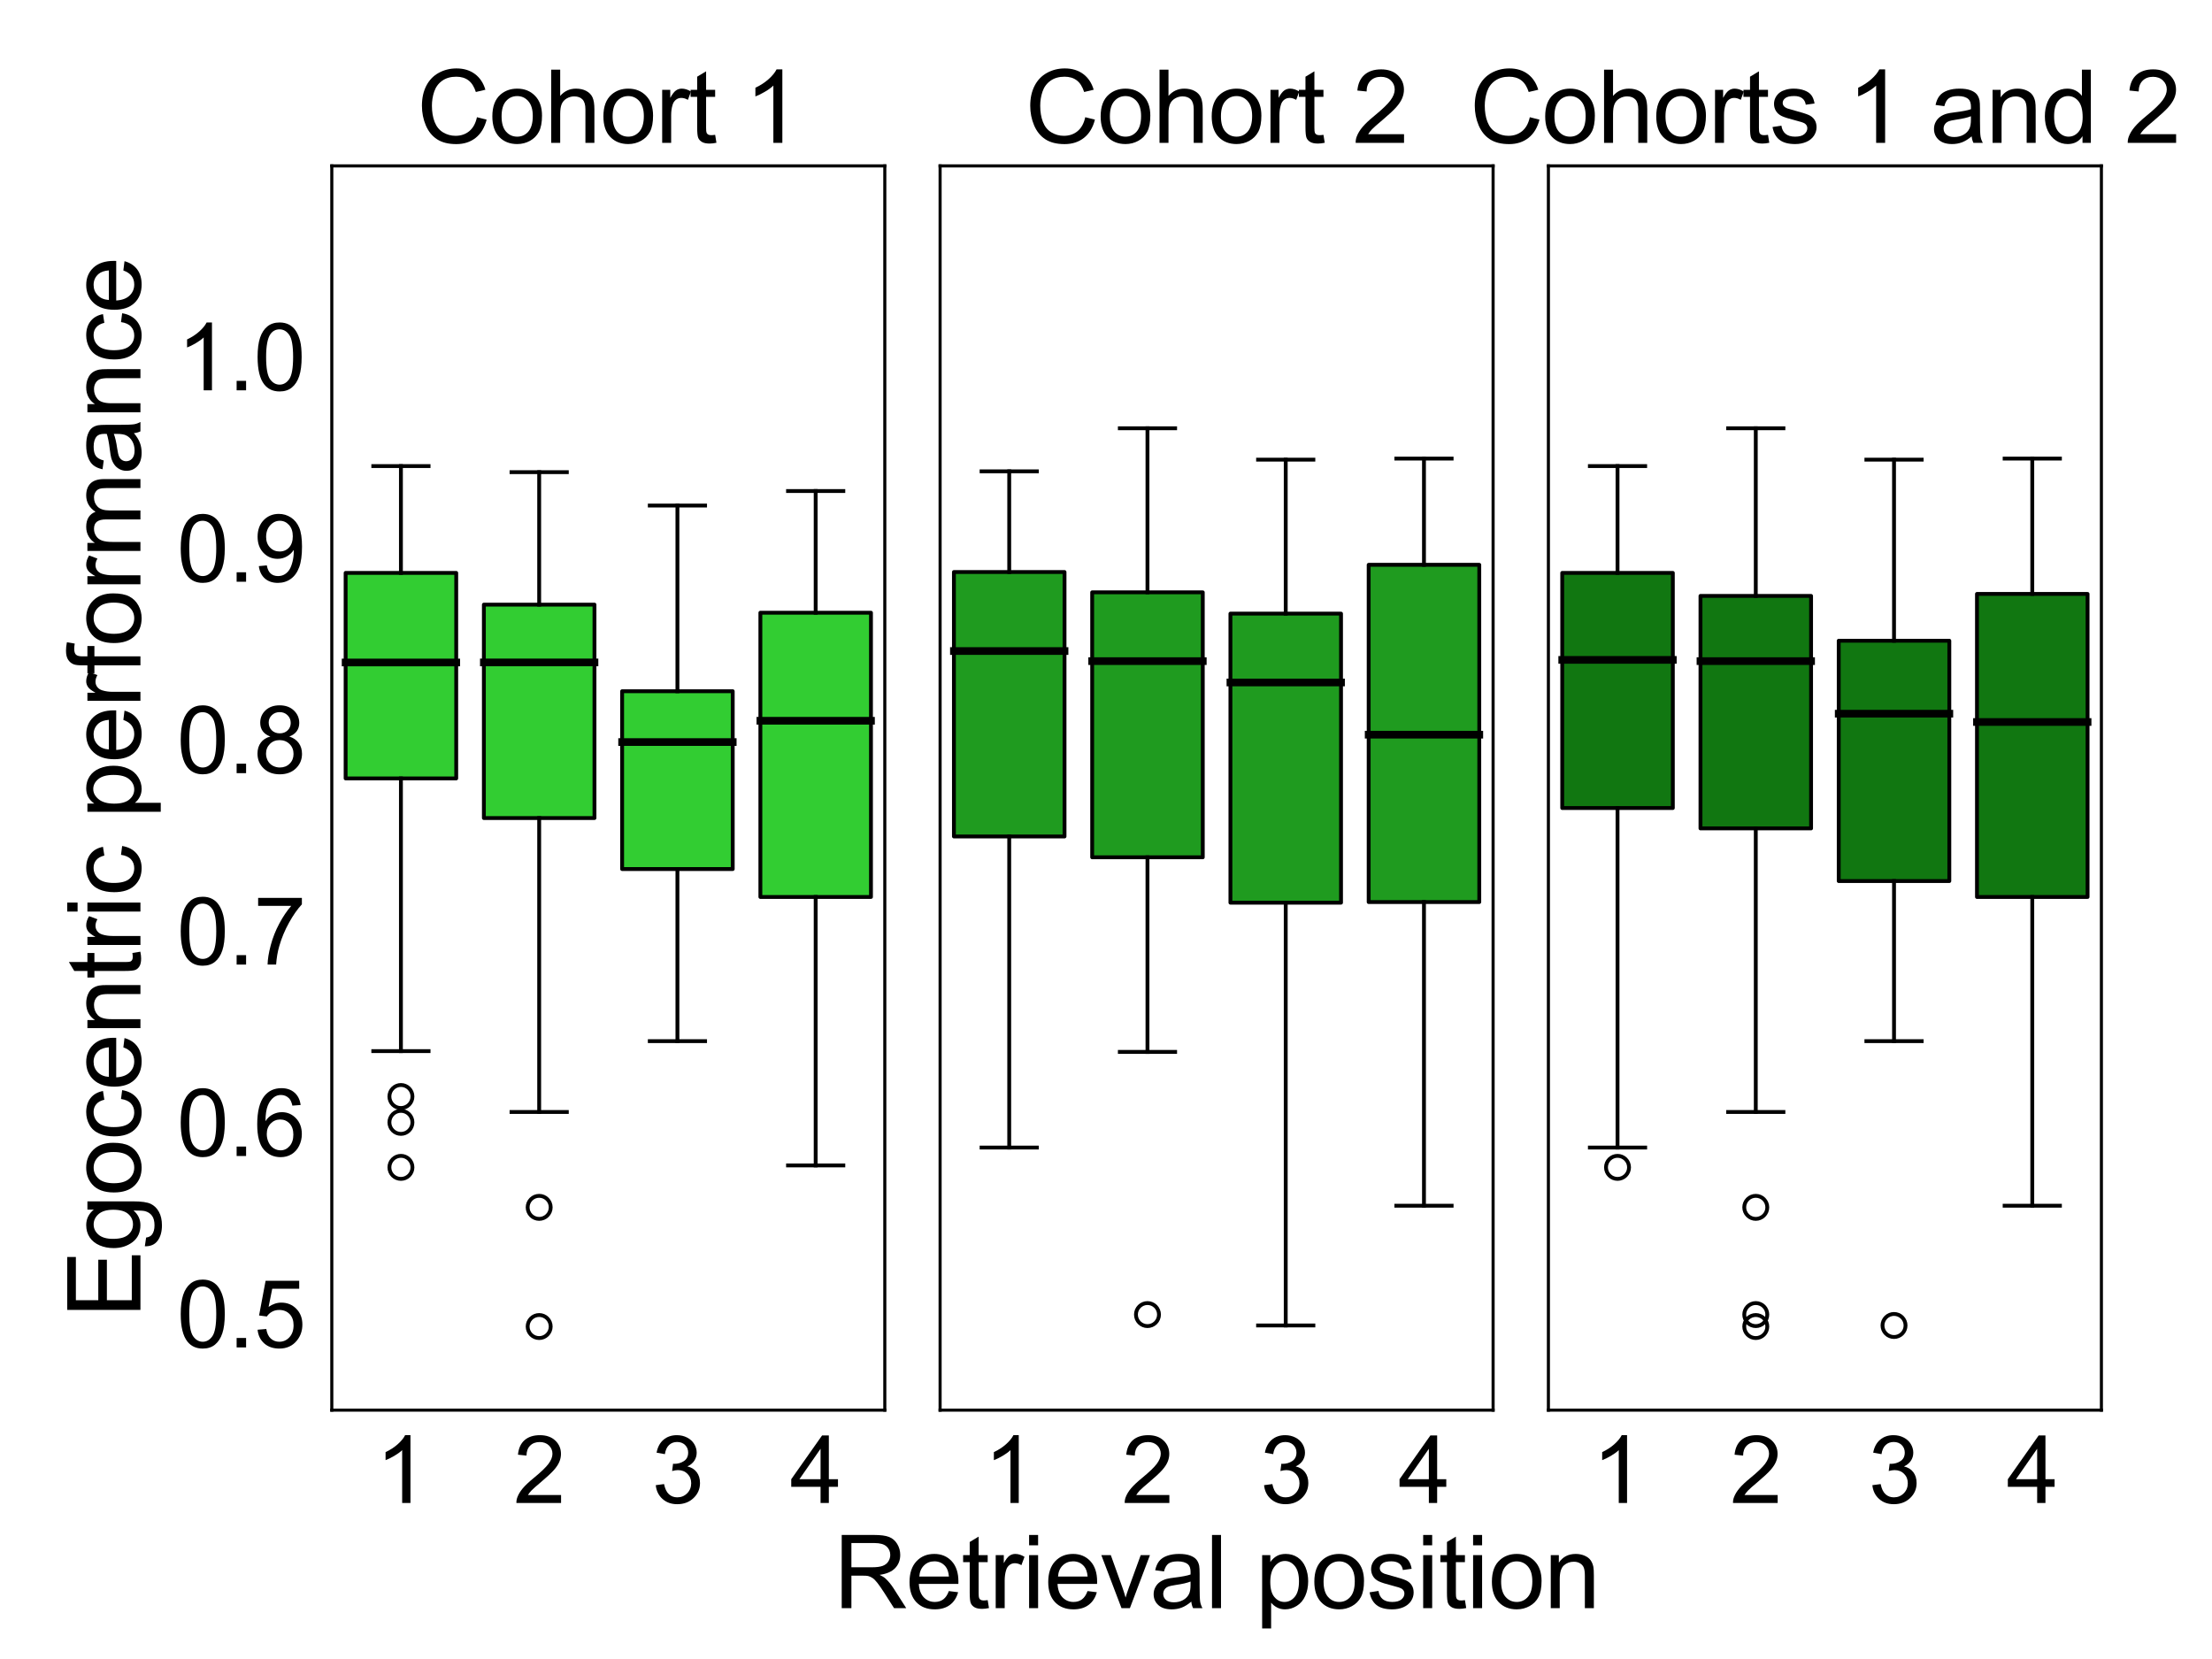 <?xml version="1.0" encoding="utf-8" standalone="no"?>
<!DOCTYPE svg PUBLIC "-//W3C//DTD SVG 1.1//EN"
  "http://www.w3.org/Graphics/SVG/1.1/DTD/svg11.dtd">
<svg xmlns:xlink="http://www.w3.org/1999/xlink" width="576pt" height="432pt" viewBox="0 0 576 432" xmlns="http://www.w3.org/2000/svg" version="1.1">
 <defs>
  <style type="text/css">*{stroke-linejoin: round; stroke-linecap: butt}</style>
 </defs>
 <g id="figure_1">
  <g id="patch_1">
   <path d="M 0 432 
L 576 432 
L 576 0 
L 0 0 
z
" style="fill: #ffffff"/>
  </g>
  <g id="axes_1">
   <g id="patch_2">
    <path d="M 86.4 367.2 
L 230.4 367.2 
L 230.4 43.2 
L 86.4 43.2 
z
" style="fill: #ffffff"/>
   </g>
   <g id="matplotlib.axis_1">
    <g id="xtick_1">
     <g id="text_1">
      <!-- 1 -->
      <g transform="translate(97.727 391.379) scale(0.24 -0.24)">
       <defs>
        <path id="ArialMT-31" d="M 2384 0 
L 1822 0 
L 1822 3584 
Q 1619 3391 1289 3197 
Q 959 3003 697 2906 
L 697 3450 
Q 1169 3672 1522 3987 
Q 1875 4303 2022 4600 
L 2384 4600 
L 2384 0 
z
" transform="scale(0.016)"/>
       </defs>
       <use xlink:href="#ArialMT-31"/>
      </g>
     </g>
    </g>
    <g id="xtick_2">
     <g id="text_2">
      <!-- 2 -->
      <g transform="translate(133.727 391.379) scale(0.24 -0.24)">
       <defs>
        <path id="ArialMT-32" d="M 3222 541 
L 3222 0 
L 194 0 
Q 188 203 259 391 
Q 375 700 629 1000 
Q 884 1300 1366 1694 
Q 2113 2306 2375 2664 
Q 2638 3022 2638 3341 
Q 2638 3675 2398 3904 
Q 2159 4134 1775 4134 
Q 1369 4134 1125 3890 
Q 881 3647 878 3216 
L 300 3275 
Q 359 3922 746 4261 
Q 1134 4600 1788 4600 
Q 2447 4600 2831 4234 
Q 3216 3869 3216 3328 
Q 3216 3053 3103 2787 
Q 2991 2522 2730 2228 
Q 2469 1934 1863 1422 
Q 1356 997 1212 845 
Q 1069 694 975 541 
L 3222 541 
z
" transform="scale(0.016)"/>
       </defs>
       <use xlink:href="#ArialMT-32"/>
      </g>
     </g>
    </g>
    <g id="xtick_3">
     <g id="text_3">
      <!-- 3 -->
      <g transform="translate(169.727 391.379) scale(0.24 -0.24)">
       <defs>
        <path id="ArialMT-33" d="M 269 1209 
L 831 1284 
Q 928 806 1161 595 
Q 1394 384 1728 384 
Q 2125 384 2398 659 
Q 2672 934 2672 1341 
Q 2672 1728 2419 1979 
Q 2166 2231 1775 2231 
Q 1616 2231 1378 2169 
L 1441 2663 
Q 1497 2656 1531 2656 
Q 1891 2656 2178 2843 
Q 2466 3031 2466 3422 
Q 2466 3731 2256 3934 
Q 2047 4138 1716 4138 
Q 1388 4138 1169 3931 
Q 950 3725 888 3313 
L 325 3413 
Q 428 3978 793 4289 
Q 1159 4600 1703 4600 
Q 2078 4600 2393 4439 
Q 2709 4278 2876 4000 
Q 3044 3722 3044 3409 
Q 3044 3113 2884 2869 
Q 2725 2625 2413 2481 
Q 2819 2388 3044 2092 
Q 3269 1797 3269 1353 
Q 3269 753 2831 336 
Q 2394 -81 1725 -81 
Q 1122 -81 723 278 
Q 325 638 269 1209 
z
" transform="scale(0.016)"/>
       </defs>
       <use xlink:href="#ArialMT-33"/>
      </g>
     </g>
    </g>
    <g id="xtick_4">
     <g id="text_4">
      <!-- 4 -->
      <g transform="translate(205.727 391.379) scale(0.24 -0.24)">
       <defs>
        <path id="ArialMT-34" d="M 2069 0 
L 2069 1097 
L 81 1097 
L 81 1613 
L 2172 4581 
L 2631 4581 
L 2631 1613 
L 3250 1613 
L 3250 1097 
L 2631 1097 
L 2631 0 
L 2069 0 
z
M 2069 1613 
L 2069 3678 
L 634 1613 
L 2069 1613 
z
" transform="scale(0.016)"/>
       </defs>
       <use xlink:href="#ArialMT-34"/>
      </g>
     </g>
    </g>
   </g>
   <g id="matplotlib.axis_2">
    <g id="ytick_1">
     <g id="text_5">
      <!-- 0.5 -->
      <g transform="translate(46.04 350.866) scale(0.24 -0.24)">
       <defs>
        <path id="ArialMT-30" d="M 266 2259 
Q 266 3072 433 3567 
Q 600 4063 929 4331 
Q 1259 4600 1759 4600 
Q 2128 4600 2406 4451 
Q 2684 4303 2865 4023 
Q 3047 3744 3150 3342 
Q 3253 2941 3253 2259 
Q 3253 1453 3087 958 
Q 2922 463 2592 192 
Q 2263 -78 1759 -78 
Q 1097 -78 719 397 
Q 266 969 266 2259 
z
M 844 2259 
Q 844 1131 1108 757 
Q 1372 384 1759 384 
Q 2147 384 2411 759 
Q 2675 1134 2675 2259 
Q 2675 3391 2411 3762 
Q 2147 4134 1753 4134 
Q 1366 4134 1134 3806 
Q 844 3388 844 2259 
z
" transform="scale(0.016)"/>
        <path id="ArialMT-2e" d="M 581 0 
L 581 641 
L 1222 641 
L 1222 0 
L 581 0 
z
" transform="scale(0.016)"/>
        <path id="ArialMT-35" d="M 266 1200 
L 856 1250 
Q 922 819 1161 601 
Q 1400 384 1738 384 
Q 2144 384 2425 690 
Q 2706 997 2706 1503 
Q 2706 1984 2436 2262 
Q 2166 2541 1728 2541 
Q 1456 2541 1237 2417 
Q 1019 2294 894 2097 
L 366 2166 
L 809 4519 
L 3088 4519 
L 3088 3981 
L 1259 3981 
L 1013 2750 
Q 1425 3038 1878 3038 
Q 2478 3038 2890 2622 
Q 3303 2206 3303 1553 
Q 3303 931 2941 478 
Q 2500 -78 1738 -78 
Q 1113 -78 717 272 
Q 322 622 266 1200 
z
" transform="scale(0.016)"/>
       </defs>
       <use xlink:href="#ArialMT-30"/>
       <use xlink:href="#ArialMT-2e" x="55.615"/>
       <use xlink:href="#ArialMT-35" x="83.398"/>
      </g>
     </g>
    </g>
    <g id="ytick_2">
     <g id="text_6">
      <!-- 0.6 -->
      <g transform="translate(46.04 301.02) scale(0.24 -0.24)">
       <defs>
        <path id="ArialMT-36" d="M 3184 3459 
L 2625 3416 
Q 2550 3747 2413 3897 
Q 2184 4138 1850 4138 
Q 1581 4138 1378 3988 
Q 1113 3794 959 3422 
Q 806 3050 800 2363 
Q 1003 2672 1297 2822 
Q 1591 2972 1913 2972 
Q 2475 2972 2870 2558 
Q 3266 2144 3266 1488 
Q 3266 1056 3080 686 
Q 2894 316 2569 119 
Q 2244 -78 1831 -78 
Q 1128 -78 684 439 
Q 241 956 241 2144 
Q 241 3472 731 4075 
Q 1159 4600 1884 4600 
Q 2425 4600 2770 4297 
Q 3116 3994 3184 3459 
z
M 888 1484 
Q 888 1194 1011 928 
Q 1134 663 1356 523 
Q 1578 384 1822 384 
Q 2178 384 2434 671 
Q 2691 959 2691 1453 
Q 2691 1928 2437 2201 
Q 2184 2475 1800 2475 
Q 1419 2475 1153 2201 
Q 888 1928 888 1484 
z
" transform="scale(0.016)"/>
       </defs>
       <use xlink:href="#ArialMT-30"/>
       <use xlink:href="#ArialMT-2e" x="55.615"/>
       <use xlink:href="#ArialMT-36" x="83.398"/>
      </g>
     </g>
    </g>
    <g id="ytick_3">
     <g id="text_7">
      <!-- 0.7 -->
      <g transform="translate(46.04 251.174) scale(0.24 -0.24)">
       <defs>
        <path id="ArialMT-37" d="M 303 3981 
L 303 4522 
L 3269 4522 
L 3269 4084 
Q 2831 3619 2401 2847 
Q 1972 2075 1738 1259 
Q 1569 684 1522 0 
L 944 0 
Q 953 541 1156 1306 
Q 1359 2072 1739 2783 
Q 2119 3494 2547 3981 
L 303 3981 
z
" transform="scale(0.016)"/>
       </defs>
       <use xlink:href="#ArialMT-30"/>
       <use xlink:href="#ArialMT-2e" x="55.615"/>
       <use xlink:href="#ArialMT-37" x="83.398"/>
      </g>
     </g>
    </g>
    <g id="ytick_4">
     <g id="text_8">
      <!-- 0.8 -->
      <g transform="translate(46.04 201.328) scale(0.24 -0.24)">
       <defs>
        <path id="ArialMT-38" d="M 1131 2484 
Q 781 2613 612 2850 
Q 444 3088 444 3419 
Q 444 3919 803 4259 
Q 1163 4600 1759 4600 
Q 2359 4600 2725 4251 
Q 3091 3903 3091 3403 
Q 3091 3084 2923 2848 
Q 2756 2613 2416 2484 
Q 2838 2347 3058 2040 
Q 3278 1734 3278 1309 
Q 3278 722 2862 322 
Q 2447 -78 1769 -78 
Q 1091 -78 675 323 
Q 259 725 259 1325 
Q 259 1772 486 2073 
Q 713 2375 1131 2484 
z
M 1019 3438 
Q 1019 3113 1228 2906 
Q 1438 2700 1772 2700 
Q 2097 2700 2305 2904 
Q 2513 3109 2513 3406 
Q 2513 3716 2298 3927 
Q 2084 4138 1766 4138 
Q 1444 4138 1231 3931 
Q 1019 3725 1019 3438 
z
M 838 1322 
Q 838 1081 952 856 
Q 1066 631 1291 507 
Q 1516 384 1775 384 
Q 2178 384 2440 643 
Q 2703 903 2703 1303 
Q 2703 1709 2433 1975 
Q 2163 2241 1756 2241 
Q 1359 2241 1098 1978 
Q 838 1716 838 1322 
z
" transform="scale(0.016)"/>
       </defs>
       <use xlink:href="#ArialMT-30"/>
       <use xlink:href="#ArialMT-2e" x="55.615"/>
       <use xlink:href="#ArialMT-38" x="83.398"/>
      </g>
     </g>
    </g>
    <g id="ytick_5">
     <g id="text_9">
      <!-- 0.9 -->
      <g transform="translate(46.04 151.482) scale(0.24 -0.24)">
       <defs>
        <path id="ArialMT-39" d="M 350 1059 
L 891 1109 
Q 959 728 1153 556 
Q 1347 384 1650 384 
Q 1909 384 2104 503 
Q 2300 622 2425 820 
Q 2550 1019 2634 1356 
Q 2719 1694 2719 2044 
Q 2719 2081 2716 2156 
Q 2547 1888 2255 1720 
Q 1963 1553 1622 1553 
Q 1053 1553 659 1965 
Q 266 2378 266 3053 
Q 266 3750 677 4175 
Q 1088 4600 1706 4600 
Q 2153 4600 2523 4359 
Q 2894 4119 3086 3673 
Q 3278 3228 3278 2384 
Q 3278 1506 3087 986 
Q 2897 466 2520 194 
Q 2144 -78 1638 -78 
Q 1100 -78 759 220 
Q 419 519 350 1059 
z
M 2653 3081 
Q 2653 3566 2395 3850 
Q 2138 4134 1775 4134 
Q 1400 4134 1122 3828 
Q 844 3522 844 3034 
Q 844 2597 1108 2323 
Q 1372 2050 1759 2050 
Q 2150 2050 2401 2323 
Q 2653 2597 2653 3081 
z
" transform="scale(0.016)"/>
       </defs>
       <use xlink:href="#ArialMT-30"/>
       <use xlink:href="#ArialMT-2e" x="55.615"/>
       <use xlink:href="#ArialMT-39" x="83.398"/>
      </g>
     </g>
    </g>
    <g id="ytick_6">
     <g id="text_10">
      <!-- 1.0 -->
      <g transform="translate(46.04 101.636) scale(0.24 -0.24)">
       <use xlink:href="#ArialMT-31"/>
       <use xlink:href="#ArialMT-2e" x="55.615"/>
       <use xlink:href="#ArialMT-30" x="83.398"/>
      </g>
     </g>
    </g>
    <g id="text_11">
     <!-- Egocentric performance -->
     <g transform="translate(36.568 343.201) rotate(-90) scale(0.26 -0.26)">
      <defs>
       <path id="ArialMT-45" d="M 506 0 
L 506 4581 
L 3819 4581 
L 3819 4041 
L 1113 4041 
L 1113 2638 
L 3647 2638 
L 3647 2100 
L 1113 2100 
L 1113 541 
L 3925 541 
L 3925 0 
L 506 0 
z
" transform="scale(0.016)"/>
       <path id="ArialMT-67" d="M 319 -275 
L 866 -356 
Q 900 -609 1056 -725 
Q 1266 -881 1628 -881 
Q 2019 -881 2231 -725 
Q 2444 -569 2519 -288 
Q 2563 -116 2559 434 
Q 2191 0 1641 0 
Q 956 0 581 494 
Q 206 988 206 1678 
Q 206 2153 378 2554 
Q 550 2956 876 3175 
Q 1203 3394 1644 3394 
Q 2231 3394 2613 2919 
L 2613 3319 
L 3131 3319 
L 3131 450 
Q 3131 -325 2973 -648 
Q 2816 -972 2473 -1159 
Q 2131 -1347 1631 -1347 
Q 1038 -1347 672 -1080 
Q 306 -813 319 -275 
z
M 784 1719 
Q 784 1066 1043 766 
Q 1303 466 1694 466 
Q 2081 466 2343 764 
Q 2606 1063 2606 1700 
Q 2606 2309 2336 2618 
Q 2066 2928 1684 2928 
Q 1309 2928 1046 2623 
Q 784 2319 784 1719 
z
" transform="scale(0.016)"/>
       <path id="ArialMT-6f" d="M 213 1659 
Q 213 2581 725 3025 
Q 1153 3394 1769 3394 
Q 2453 3394 2887 2945 
Q 3322 2497 3322 1706 
Q 3322 1066 3130 698 
Q 2938 331 2570 128 
Q 2203 -75 1769 -75 
Q 1072 -75 642 372 
Q 213 819 213 1659 
z
M 791 1659 
Q 791 1022 1069 705 
Q 1347 388 1769 388 
Q 2188 388 2466 706 
Q 2744 1025 2744 1678 
Q 2744 2294 2464 2611 
Q 2184 2928 1769 2928 
Q 1347 2928 1069 2612 
Q 791 2297 791 1659 
z
" transform="scale(0.016)"/>
       <path id="ArialMT-63" d="M 2588 1216 
L 3141 1144 
Q 3050 572 2676 248 
Q 2303 -75 1759 -75 
Q 1078 -75 664 370 
Q 250 816 250 1647 
Q 250 2184 428 2587 
Q 606 2991 970 3192 
Q 1334 3394 1763 3394 
Q 2303 3394 2647 3120 
Q 2991 2847 3088 2344 
L 2541 2259 
Q 2463 2594 2264 2762 
Q 2066 2931 1784 2931 
Q 1359 2931 1093 2626 
Q 828 2322 828 1663 
Q 828 994 1084 691 
Q 1341 388 1753 388 
Q 2084 388 2306 591 
Q 2528 794 2588 1216 
z
" transform="scale(0.016)"/>
       <path id="ArialMT-65" d="M 2694 1069 
L 3275 997 
Q 3138 488 2766 206 
Q 2394 -75 1816 -75 
Q 1088 -75 661 373 
Q 234 822 234 1631 
Q 234 2469 665 2931 
Q 1097 3394 1784 3394 
Q 2450 3394 2872 2941 
Q 3294 2488 3294 1666 
Q 3294 1616 3291 1516 
L 816 1516 
Q 847 969 1125 678 
Q 1403 388 1819 388 
Q 2128 388 2347 550 
Q 2566 713 2694 1069 
z
M 847 1978 
L 2700 1978 
Q 2663 2397 2488 2606 
Q 2219 2931 1791 2931 
Q 1403 2931 1139 2672 
Q 875 2413 847 1978 
z
" transform="scale(0.016)"/>
       <path id="ArialMT-6e" d="M 422 0 
L 422 3319 
L 928 3319 
L 928 2847 
Q 1294 3394 1984 3394 
Q 2284 3394 2536 3286 
Q 2788 3178 2913 3003 
Q 3038 2828 3088 2588 
Q 3119 2431 3119 2041 
L 3119 0 
L 2556 0 
L 2556 2019 
Q 2556 2363 2490 2533 
Q 2425 2703 2258 2804 
Q 2091 2906 1866 2906 
Q 1506 2906 1245 2678 
Q 984 2450 984 1813 
L 984 0 
L 422 0 
z
" transform="scale(0.016)"/>
       <path id="ArialMT-74" d="M 1650 503 
L 1731 6 
Q 1494 -44 1306 -44 
Q 1000 -44 831 53 
Q 663 150 594 308 
Q 525 466 525 972 
L 525 2881 
L 113 2881 
L 113 3319 
L 525 3319 
L 525 4141 
L 1084 4478 
L 1084 3319 
L 1650 3319 
L 1650 2881 
L 1084 2881 
L 1084 941 
Q 1084 700 1114 631 
Q 1144 563 1211 522 
Q 1278 481 1403 481 
Q 1497 481 1650 503 
z
" transform="scale(0.016)"/>
       <path id="ArialMT-72" d="M 416 0 
L 416 3319 
L 922 3319 
L 922 2816 
Q 1116 3169 1280 3281 
Q 1444 3394 1641 3394 
Q 1925 3394 2219 3213 
L 2025 2691 
Q 1819 2813 1613 2813 
Q 1428 2813 1281 2702 
Q 1134 2591 1072 2394 
Q 978 2094 978 1738 
L 978 0 
L 416 0 
z
" transform="scale(0.016)"/>
       <path id="ArialMT-69" d="M 425 3934 
L 425 4581 
L 988 4581 
L 988 3934 
L 425 3934 
z
M 425 0 
L 425 3319 
L 988 3319 
L 988 0 
L 425 0 
z
" transform="scale(0.016)"/>
       <path id="ArialMT-20" transform="scale(0.016)"/>
       <path id="ArialMT-70" d="M 422 -1272 
L 422 3319 
L 934 3319 
L 934 2888 
Q 1116 3141 1344 3267 
Q 1572 3394 1897 3394 
Q 2322 3394 2647 3175 
Q 2972 2956 3137 2557 
Q 3303 2159 3303 1684 
Q 3303 1175 3120 767 
Q 2938 359 2589 142 
Q 2241 -75 1856 -75 
Q 1575 -75 1351 44 
Q 1128 163 984 344 
L 984 -1272 
L 422 -1272 
z
M 931 1641 
Q 931 1000 1190 694 
Q 1450 388 1819 388 
Q 2194 388 2461 705 
Q 2728 1022 2728 1688 
Q 2728 2322 2467 2637 
Q 2206 2953 1844 2953 
Q 1484 2953 1207 2617 
Q 931 2281 931 1641 
z
" transform="scale(0.016)"/>
       <path id="ArialMT-66" d="M 556 0 
L 556 2881 
L 59 2881 
L 59 3319 
L 556 3319 
L 556 3672 
Q 556 4006 616 4169 
Q 697 4388 901 4523 
Q 1106 4659 1475 4659 
Q 1713 4659 2000 4603 
L 1916 4113 
Q 1741 4144 1584 4144 
Q 1328 4144 1222 4034 
Q 1116 3925 1116 3625 
L 1116 3319 
L 1763 3319 
L 1763 2881 
L 1116 2881 
L 1116 0 
L 556 0 
z
" transform="scale(0.016)"/>
       <path id="ArialMT-6d" d="M 422 0 
L 422 3319 
L 925 3319 
L 925 2853 
Q 1081 3097 1340 3245 
Q 1600 3394 1931 3394 
Q 2300 3394 2536 3241 
Q 2772 3088 2869 2813 
Q 3263 3394 3894 3394 
Q 4388 3394 4653 3120 
Q 4919 2847 4919 2278 
L 4919 0 
L 4359 0 
L 4359 2091 
Q 4359 2428 4304 2576 
Q 4250 2725 4106 2815 
Q 3963 2906 3769 2906 
Q 3419 2906 3187 2673 
Q 2956 2441 2956 1928 
L 2956 0 
L 2394 0 
L 2394 2156 
Q 2394 2531 2256 2718 
Q 2119 2906 1806 2906 
Q 1569 2906 1367 2781 
Q 1166 2656 1075 2415 
Q 984 2175 984 1722 
L 984 0 
L 422 0 
z
" transform="scale(0.016)"/>
       <path id="ArialMT-61" d="M 2588 409 
Q 2275 144 1986 34 
Q 1697 -75 1366 -75 
Q 819 -75 525 192 
Q 231 459 231 875 
Q 231 1119 342 1320 
Q 453 1522 633 1644 
Q 813 1766 1038 1828 
Q 1203 1872 1538 1913 
Q 2219 1994 2541 2106 
Q 2544 2222 2544 2253 
Q 2544 2597 2384 2738 
Q 2169 2928 1744 2928 
Q 1347 2928 1158 2789 
Q 969 2650 878 2297 
L 328 2372 
Q 403 2725 575 2942 
Q 747 3159 1072 3276 
Q 1397 3394 1825 3394 
Q 2250 3394 2515 3294 
Q 2781 3194 2906 3042 
Q 3031 2891 3081 2659 
Q 3109 2516 3109 2141 
L 3109 1391 
Q 3109 606 3145 398 
Q 3181 191 3288 0 
L 2700 0 
Q 2613 175 2588 409 
z
M 2541 1666 
Q 2234 1541 1622 1453 
Q 1275 1403 1131 1340 
Q 988 1278 909 1158 
Q 831 1038 831 891 
Q 831 666 1001 516 
Q 1172 366 1500 366 
Q 1825 366 2078 508 
Q 2331 650 2450 897 
Q 2541 1088 2541 1459 
L 2541 1666 
z
" transform="scale(0.016)"/>
      </defs>
      <use xlink:href="#ArialMT-45"/>
      <use xlink:href="#ArialMT-67" x="66.699"/>
      <use xlink:href="#ArialMT-6f" x="122.314"/>
      <use xlink:href="#ArialMT-63" x="177.93"/>
      <use xlink:href="#ArialMT-65" x="227.93"/>
      <use xlink:href="#ArialMT-6e" x="283.545"/>
      <use xlink:href="#ArialMT-74" x="339.16"/>
      <use xlink:href="#ArialMT-72" x="366.943"/>
      <use xlink:href="#ArialMT-69" x="400.244"/>
      <use xlink:href="#ArialMT-63" x="422.461"/>
      <use xlink:href="#ArialMT-20" x="472.461"/>
      <use xlink:href="#ArialMT-70" x="500.244"/>
      <use xlink:href="#ArialMT-65" x="555.859"/>
      <use xlink:href="#ArialMT-72" x="611.475"/>
      <use xlink:href="#ArialMT-66" x="644.775"/>
      <use xlink:href="#ArialMT-6f" x="672.559"/>
      <use xlink:href="#ArialMT-72" x="728.174"/>
      <use xlink:href="#ArialMT-6d" x="761.475"/>
      <use xlink:href="#ArialMT-61" x="844.775"/>
      <use xlink:href="#ArialMT-6e" x="900.391"/>
      <use xlink:href="#ArialMT-63" x="956.006"/>
      <use xlink:href="#ArialMT-65" x="1006.006"/>
     </g>
    </g>
   </g>
   <g id="patch_3">
    <path d="M 90 202.695 
L 118.8 202.695 
L 118.8 149.182 
L 90 149.182 
L 90 202.695 
z
" clip-path="url(#p8223533360)" style="fill: #32cd32; stroke: #000000; stroke-linejoin: miter"/>
   </g>
   <g id="line2d_1">
    <path d="M 104.4 202.695 
L 104.4 273.703 
" clip-path="url(#p8223533360)" style="fill: none; stroke: #000000; stroke-linecap: square"/>
   </g>
   <g id="line2d_2">
    <path d="M 104.4 149.182 
L 104.4 121.369 
" clip-path="url(#p8223533360)" style="fill: none; stroke: #000000; stroke-linecap: square"/>
   </g>
   <g id="line2d_3">
    <path d="M 97.2 273.703 
L 111.6 273.703 
" clip-path="url(#p8223533360)" style="fill: none; stroke: #000000; stroke-linecap: square"/>
   </g>
   <g id="line2d_4">
    <path d="M 97.2 121.369 
L 111.6 121.369 
" clip-path="url(#p8223533360)" style="fill: none; stroke: #000000; stroke-linecap: square"/>
   </g>
   <g id="line2d_5">
    <defs>
     <path id="m5f0afbdebc" d="M 0 3 
C 0.796 3 1.559 2.684 2.121 2.121 
C 2.684 1.559 3 0.796 3 0 
C 3 -0.796 2.684 -1.559 2.121 -2.121 
C 1.559 -2.684 0.796 -3 0 -3 
C -0.796 -3 -1.559 -2.684 -2.121 -2.121 
C -2.684 -1.559 -3 -0.796 -3 0 
C -3 0.796 -2.684 1.559 -2.121 2.121 
C -1.559 2.684 -0.796 3 0 3 
z
" style="stroke: #000000"/>
    </defs>
    <g clip-path="url(#p8223533360)">
     <use xlink:href="#m5f0afbdebc" x="104.4" y="303.98" style="fill-opacity: 0; stroke: #000000"/>
     <use xlink:href="#m5f0afbdebc" x="104.4" y="285.529" style="fill-opacity: 0; stroke: #000000"/>
     <use xlink:href="#m5f0afbdebc" x="104.4" y="292.26" style="fill-opacity: 0; stroke: #000000"/>
    </g>
   </g>
   <g id="patch_4">
    <path d="M 126 213.016 
L 154.8 213.016 
L 154.8 157.445 
L 126 157.445 
L 126 213.016 
z
" clip-path="url(#p8223533360)" style="fill: #32cd32; stroke: #000000; stroke-linejoin: miter"/>
   </g>
   <g id="line2d_6">
    <path d="M 140.4 213.016 
L 140.4 289.564 
" clip-path="url(#p8223533360)" style="fill: none; stroke: #000000; stroke-linecap: square"/>
   </g>
   <g id="line2d_7">
    <path d="M 140.4 157.445 
L 140.4 122.944 
" clip-path="url(#p8223533360)" style="fill: none; stroke: #000000; stroke-linecap: square"/>
   </g>
   <g id="line2d_8">
    <path d="M 133.2 289.564 
L 147.6 289.564 
" clip-path="url(#p8223533360)" style="fill: none; stroke: #000000; stroke-linecap: square"/>
   </g>
   <g id="line2d_9">
    <path d="M 133.2 122.944 
L 147.6 122.944 
" clip-path="url(#p8223533360)" style="fill: none; stroke: #000000; stroke-linecap: square"/>
   </g>
   <g id="line2d_10">
    <g clip-path="url(#p8223533360)">
     <use xlink:href="#m5f0afbdebc" x="140.4" y="314.394" style="fill-opacity: 0; stroke: #000000"/>
     <use xlink:href="#m5f0afbdebc" x="140.4" y="345.427" style="fill-opacity: 0; stroke: #000000"/>
    </g>
   </g>
   <g id="patch_5">
    <path d="M 162 226.299 
L 190.8 226.299 
L 190.8 179.994 
L 162 179.994 
L 162 226.299 
z
" clip-path="url(#p8223533360)" style="fill: #32cd32; stroke: #000000; stroke-linejoin: miter"/>
   </g>
   <g id="line2d_11">
    <path d="M 176.4 226.299 
L 176.4 271.105 
" clip-path="url(#p8223533360)" style="fill: none; stroke: #000000; stroke-linecap: square"/>
   </g>
   <g id="line2d_12">
    <path d="M 176.4 179.994 
L 176.4 131.643 
" clip-path="url(#p8223533360)" style="fill: none; stroke: #000000; stroke-linecap: square"/>
   </g>
   <g id="line2d_13">
    <path d="M 169.2 271.105 
L 183.6 271.105 
" clip-path="url(#p8223533360)" style="fill: none; stroke: #000000; stroke-linecap: square"/>
   </g>
   <g id="line2d_14">
    <path d="M 169.2 131.643 
L 183.6 131.643 
" clip-path="url(#p8223533360)" style="fill: none; stroke: #000000; stroke-linecap: square"/>
   </g>
   <g id="line2d_15"/>
   <g id="patch_6">
    <path d="M 198 233.567 
L 226.8 233.567 
L 226.8 159.55 
L 198 159.55 
L 198 233.567 
z
" clip-path="url(#p8223533360)" style="fill: #32cd32; stroke: #000000; stroke-linejoin: miter"/>
   </g>
   <g id="line2d_16">
    <path d="M 212.4 233.567 
L 212.4 303.473 
" clip-path="url(#p8223533360)" style="fill: none; stroke: #000000; stroke-linecap: square"/>
   </g>
   <g id="line2d_17">
    <path d="M 212.4 159.55 
L 212.4 127.867 
" clip-path="url(#p8223533360)" style="fill: none; stroke: #000000; stroke-linecap: square"/>
   </g>
   <g id="line2d_18">
    <path d="M 205.2 303.473 
L 219.6 303.473 
" clip-path="url(#p8223533360)" style="fill: none; stroke: #000000; stroke-linecap: square"/>
   </g>
   <g id="line2d_19">
    <path d="M 205.2 127.867 
L 219.6 127.867 
" clip-path="url(#p8223533360)" style="fill: none; stroke: #000000; stroke-linecap: square"/>
   </g>
   <g id="line2d_20"/>
   <g id="line2d_21">
    <path d="M 90 172.506 
L 118.8 172.506 
" clip-path="url(#p8223533360)" style="fill: none; stroke: #000000; stroke-width: 2; stroke-linecap: square"/>
   </g>
   <g id="line2d_22">
    <path d="M 126 172.491 
L 154.8 172.491 
" clip-path="url(#p8223533360)" style="fill: none; stroke: #000000; stroke-width: 2; stroke-linecap: square"/>
   </g>
   <g id="line2d_23">
    <path d="M 162 193.23 
L 190.8 193.23 
" clip-path="url(#p8223533360)" style="fill: none; stroke: #000000; stroke-width: 2; stroke-linecap: square"/>
   </g>
   <g id="line2d_24">
    <path d="M 198 187.683 
L 226.8 187.683 
" clip-path="url(#p8223533360)" style="fill: none; stroke: #000000; stroke-width: 2; stroke-linecap: square"/>
   </g>
   <g id="patch_7">
    <path d="M 86.4 367.2 
L 86.4 43.2 
" style="fill: none; stroke: #000000; stroke-width: 0.8; stroke-linejoin: miter; stroke-linecap: square"/>
   </g>
   <g id="patch_8">
    <path d="M 230.4 367.2 
L 230.4 43.2 
" style="fill: none; stroke: #000000; stroke-width: 0.8; stroke-linejoin: miter; stroke-linecap: square"/>
   </g>
   <g id="patch_9">
    <path d="M 86.4 367.2 
L 230.4 367.2 
" style="fill: none; stroke: #000000; stroke-width: 0.8; stroke-linejoin: miter; stroke-linecap: square"/>
   </g>
   <g id="patch_10">
    <path d="M 86.4 43.2 
L 230.4 43.2 
" style="fill: none; stroke: #000000; stroke-width: 0.8; stroke-linejoin: miter; stroke-linecap: square"/>
   </g>
   <g id="text_12">
    <!-- Cohort 1 -->
    <g transform="translate(108.543 37.2) scale(0.26 -0.26)">
     <defs>
      <path id="ArialMT-43" d="M 3763 1606 
L 4369 1453 
Q 4178 706 3683 314 
Q 3188 -78 2472 -78 
Q 1731 -78 1267 223 
Q 803 525 561 1097 
Q 319 1669 319 2325 
Q 319 3041 592 3573 
Q 866 4106 1370 4382 
Q 1875 4659 2481 4659 
Q 3169 4659 3637 4309 
Q 4106 3959 4291 3325 
L 3694 3184 
Q 3534 3684 3231 3912 
Q 2928 4141 2469 4141 
Q 1941 4141 1586 3887 
Q 1231 3634 1087 3207 
Q 944 2781 944 2328 
Q 944 1744 1114 1308 
Q 1284 872 1643 656 
Q 2003 441 2422 441 
Q 2931 441 3284 734 
Q 3638 1028 3763 1606 
z
" transform="scale(0.016)"/>
      <path id="ArialMT-68" d="M 422 0 
L 422 4581 
L 984 4581 
L 984 2938 
Q 1378 3394 1978 3394 
Q 2347 3394 2619 3248 
Q 2891 3103 3008 2847 
Q 3125 2591 3125 2103 
L 3125 0 
L 2563 0 
L 2563 2103 
Q 2563 2525 2380 2717 
Q 2197 2909 1863 2909 
Q 1613 2909 1392 2779 
Q 1172 2650 1078 2428 
Q 984 2206 984 1816 
L 984 0 
L 422 0 
z
" transform="scale(0.016)"/>
     </defs>
     <use xlink:href="#ArialMT-43"/>
     <use xlink:href="#ArialMT-6f" x="72.217"/>
     <use xlink:href="#ArialMT-68" x="127.832"/>
     <use xlink:href="#ArialMT-6f" x="183.447"/>
     <use xlink:href="#ArialMT-72" x="239.062"/>
     <use xlink:href="#ArialMT-74" x="272.363"/>
     <use xlink:href="#ArialMT-20" x="300.146"/>
     <use xlink:href="#ArialMT-31" x="327.93"/>
    </g>
   </g>
  </g>
  <g id="axes_2">
   <g id="patch_11">
    <path d="M 244.8 367.2 
L 388.8 367.2 
L 388.8 43.2 
L 244.8 43.2 
z
" style="fill: #ffffff"/>
   </g>
   <g id="matplotlib.axis_3">
    <g id="xtick_5">
     <g id="text_13">
      <!-- 1 -->
      <g transform="translate(256.127 391.379) scale(0.24 -0.24)">
       <use xlink:href="#ArialMT-31"/>
      </g>
     </g>
    </g>
    <g id="xtick_6">
     <g id="text_14">
      <!-- 2 -->
      <g transform="translate(292.127 391.379) scale(0.24 -0.24)">
       <use xlink:href="#ArialMT-32"/>
      </g>
     </g>
    </g>
    <g id="xtick_7">
     <g id="text_15">
      <!-- 3 -->
      <g transform="translate(328.127 391.379) scale(0.24 -0.24)">
       <use xlink:href="#ArialMT-33"/>
      </g>
     </g>
    </g>
    <g id="xtick_8">
     <g id="text_16">
      <!-- 4 -->
      <g transform="translate(364.127 391.379) scale(0.24 -0.24)">
       <use xlink:href="#ArialMT-34"/>
      </g>
     </g>
    </g>
    <g id="text_17">
     <!-- Retrieval position -->
     <g transform="translate(217.09 418.759) scale(0.26 -0.26)">
      <defs>
       <path id="ArialMT-52" d="M 503 0 
L 503 4581 
L 2534 4581 
Q 3147 4581 3465 4457 
Q 3784 4334 3975 4021 
Q 4166 3709 4166 3331 
Q 4166 2844 3850 2509 
Q 3534 2175 2875 2084 
Q 3116 1969 3241 1856 
Q 3506 1613 3744 1247 
L 4541 0 
L 3778 0 
L 3172 953 
Q 2906 1366 2734 1584 
Q 2563 1803 2427 1890 
Q 2291 1978 2150 2013 
Q 2047 2034 1813 2034 
L 1109 2034 
L 1109 0 
L 503 0 
z
M 1109 2559 
L 2413 2559 
Q 2828 2559 3062 2645 
Q 3297 2731 3419 2920 
Q 3541 3109 3541 3331 
Q 3541 3656 3305 3865 
Q 3069 4075 2559 4075 
L 1109 4075 
L 1109 2559 
z
" transform="scale(0.016)"/>
       <path id="ArialMT-76" d="M 1344 0 
L 81 3319 
L 675 3319 
L 1388 1331 
Q 1503 1009 1600 663 
Q 1675 925 1809 1294 
L 2547 3319 
L 3125 3319 
L 1869 0 
L 1344 0 
z
" transform="scale(0.016)"/>
       <path id="ArialMT-6c" d="M 409 0 
L 409 4581 
L 972 4581 
L 972 0 
L 409 0 
z
" transform="scale(0.016)"/>
       <path id="ArialMT-73" d="M 197 991 
L 753 1078 
Q 800 744 1014 566 
Q 1228 388 1613 388 
Q 2000 388 2187 545 
Q 2375 703 2375 916 
Q 2375 1106 2209 1216 
Q 2094 1291 1634 1406 
Q 1016 1563 777 1677 
Q 538 1791 414 1992 
Q 291 2194 291 2438 
Q 291 2659 392 2848 
Q 494 3038 669 3163 
Q 800 3259 1026 3326 
Q 1253 3394 1513 3394 
Q 1903 3394 2198 3281 
Q 2494 3169 2634 2976 
Q 2775 2784 2828 2463 
L 2278 2388 
Q 2241 2644 2061 2787 
Q 1881 2931 1553 2931 
Q 1166 2931 1000 2803 
Q 834 2675 834 2503 
Q 834 2394 903 2306 
Q 972 2216 1119 2156 
Q 1203 2125 1616 2013 
Q 2213 1853 2448 1751 
Q 2684 1650 2818 1456 
Q 2953 1263 2953 975 
Q 2953 694 2789 445 
Q 2625 197 2315 61 
Q 2006 -75 1616 -75 
Q 969 -75 630 194 
Q 291 463 197 991 
z
" transform="scale(0.016)"/>
      </defs>
      <use xlink:href="#ArialMT-52"/>
      <use xlink:href="#ArialMT-65" x="72.217"/>
      <use xlink:href="#ArialMT-74" x="127.832"/>
      <use xlink:href="#ArialMT-72" x="155.615"/>
      <use xlink:href="#ArialMT-69" x="188.916"/>
      <use xlink:href="#ArialMT-65" x="211.133"/>
      <use xlink:href="#ArialMT-76" x="266.748"/>
      <use xlink:href="#ArialMT-61" x="316.748"/>
      <use xlink:href="#ArialMT-6c" x="372.363"/>
      <use xlink:href="#ArialMT-20" x="394.58"/>
      <use xlink:href="#ArialMT-70" x="422.363"/>
      <use xlink:href="#ArialMT-6f" x="477.979"/>
      <use xlink:href="#ArialMT-73" x="533.594"/>
      <use xlink:href="#ArialMT-69" x="583.594"/>
      <use xlink:href="#ArialMT-74" x="605.811"/>
      <use xlink:href="#ArialMT-69" x="633.594"/>
      <use xlink:href="#ArialMT-6f" x="655.811"/>
      <use xlink:href="#ArialMT-6e" x="711.426"/>
     </g>
    </g>
   </g>
   <g id="matplotlib.axis_4">
    <g id="ytick_7"/>
    <g id="ytick_8"/>
    <g id="ytick_9"/>
    <g id="ytick_10"/>
    <g id="ytick_11"/>
    <g id="ytick_12"/>
   </g>
   <g id="patch_12">
    <path d="M 248.4 217.812 
L 277.2 217.812 
L 277.2 148.956 
L 248.4 148.956 
L 248.4 217.812 
z
" clip-path="url(#pff710dba6f)" style="fill: #1f9b1f; stroke: #000000; stroke-linejoin: miter"/>
   </g>
   <g id="line2d_25">
    <path d="M 262.8 217.812 
L 262.8 298.827 
" clip-path="url(#pff710dba6f)" style="fill: none; stroke: #000000; stroke-linecap: square"/>
   </g>
   <g id="line2d_26">
    <path d="M 262.8 148.956 
L 262.8 122.729 
" clip-path="url(#pff710dba6f)" style="fill: none; stroke: #000000; stroke-linecap: square"/>
   </g>
   <g id="line2d_27">
    <path d="M 255.6 298.827 
L 270 298.827 
" clip-path="url(#pff710dba6f)" style="fill: none; stroke: #000000; stroke-linecap: square"/>
   </g>
   <g id="line2d_28">
    <path d="M 255.6 122.729 
L 270 122.729 
" clip-path="url(#pff710dba6f)" style="fill: none; stroke: #000000; stroke-linecap: square"/>
   </g>
   <g id="line2d_29"/>
   <g id="patch_13">
    <path d="M 284.4 223.239 
L 313.2 223.239 
L 313.2 154.242 
L 284.4 154.242 
L 284.4 223.239 
z
" clip-path="url(#pff710dba6f)" style="fill: #1f9b1f; stroke: #000000; stroke-linejoin: miter"/>
   </g>
   <g id="line2d_30">
    <path d="M 298.8 223.239 
L 298.8 273.916 
" clip-path="url(#pff710dba6f)" style="fill: none; stroke: #000000; stroke-linecap: square"/>
   </g>
   <g id="line2d_31">
    <path d="M 298.8 154.242 
L 298.8 111.518 
" clip-path="url(#pff710dba6f)" style="fill: none; stroke: #000000; stroke-linecap: square"/>
   </g>
   <g id="line2d_32">
    <path d="M 291.6 273.916 
L 306 273.916 
" clip-path="url(#pff710dba6f)" style="fill: none; stroke: #000000; stroke-linecap: square"/>
   </g>
   <g id="line2d_33">
    <path d="M 291.6 111.518 
L 306 111.518 
" clip-path="url(#pff710dba6f)" style="fill: none; stroke: #000000; stroke-linecap: square"/>
   </g>
   <g id="line2d_34">
    <g clip-path="url(#pff710dba6f)">
     <use xlink:href="#m5f0afbdebc" x="298.8" y="342.314" style="fill-opacity: 0; stroke: #000000"/>
    </g>
   </g>
   <g id="patch_14">
    <path d="M 320.4 235.055 
L 349.2 235.055 
L 349.2 159.788 
L 320.4 159.788 
L 320.4 235.055 
z
" clip-path="url(#pff710dba6f)" style="fill: #1f9b1f; stroke: #000000; stroke-linejoin: miter"/>
   </g>
   <g id="line2d_35">
    <path d="M 334.8 235.055 
L 334.8 345.152 
" clip-path="url(#pff710dba6f)" style="fill: none; stroke: #000000; stroke-linecap: square"/>
   </g>
   <g id="line2d_36">
    <path d="M 334.8 159.788 
L 334.8 119.687 
" clip-path="url(#pff710dba6f)" style="fill: none; stroke: #000000; stroke-linecap: square"/>
   </g>
   <g id="line2d_37">
    <path d="M 327.6 345.152 
L 342 345.152 
" clip-path="url(#pff710dba6f)" style="fill: none; stroke: #000000; stroke-linecap: square"/>
   </g>
   <g id="line2d_38">
    <path d="M 327.6 119.687 
L 342 119.687 
" clip-path="url(#pff710dba6f)" style="fill: none; stroke: #000000; stroke-linecap: square"/>
   </g>
   <g id="line2d_39"/>
   <g id="patch_15">
    <path d="M 356.4 234.894 
L 385.2 234.894 
L 385.2 147.073 
L 356.4 147.073 
L 356.4 234.894 
z
" clip-path="url(#pff710dba6f)" style="fill: #1f9b1f; stroke: #000000; stroke-linejoin: miter"/>
   </g>
   <g id="line2d_40">
    <path d="M 370.8 234.894 
L 370.8 313.97 
" clip-path="url(#pff710dba6f)" style="fill: none; stroke: #000000; stroke-linecap: square"/>
   </g>
   <g id="line2d_41">
    <path d="M 370.8 147.073 
L 370.8 119.411 
" clip-path="url(#pff710dba6f)" style="fill: none; stroke: #000000; stroke-linecap: square"/>
   </g>
   <g id="line2d_42">
    <path d="M 363.6 313.97 
L 378 313.97 
" clip-path="url(#pff710dba6f)" style="fill: none; stroke: #000000; stroke-linecap: square"/>
   </g>
   <g id="line2d_43">
    <path d="M 363.6 119.411 
L 378 119.411 
" clip-path="url(#pff710dba6f)" style="fill: none; stroke: #000000; stroke-linecap: square"/>
   </g>
   <g id="line2d_44"/>
   <g id="line2d_45">
    <path d="M 248.4 169.525 
L 277.2 169.525 
" clip-path="url(#pff710dba6f)" style="fill: none; stroke: #000000; stroke-width: 2; stroke-linecap: square"/>
   </g>
   <g id="line2d_46">
    <path d="M 284.4 172.156 
L 313.2 172.156 
" clip-path="url(#pff710dba6f)" style="fill: none; stroke: #000000; stroke-width: 2; stroke-linecap: square"/>
   </g>
   <g id="line2d_47">
    <path d="M 320.4 177.71 
L 349.2 177.71 
" clip-path="url(#pff710dba6f)" style="fill: none; stroke: #000000; stroke-width: 2; stroke-linecap: square"/>
   </g>
   <g id="line2d_48">
    <path d="M 356.4 191.312 
L 385.2 191.312 
" clip-path="url(#pff710dba6f)" style="fill: none; stroke: #000000; stroke-width: 2; stroke-linecap: square"/>
   </g>
   <g id="patch_16">
    <path d="M 244.8 367.2 
L 244.8 43.2 
" style="fill: none; stroke: #000000; stroke-width: 0.8; stroke-linejoin: miter; stroke-linecap: square"/>
   </g>
   <g id="patch_17">
    <path d="M 388.8 367.2 
L 388.8 43.2 
" style="fill: none; stroke: #000000; stroke-width: 0.8; stroke-linejoin: miter; stroke-linecap: square"/>
   </g>
   <g id="patch_18">
    <path d="M 244.8 367.2 
L 388.8 367.2 
" style="fill: none; stroke: #000000; stroke-width: 0.8; stroke-linejoin: miter; stroke-linecap: square"/>
   </g>
   <g id="patch_19">
    <path d="M 244.8 43.2 
L 388.8 43.2 
" style="fill: none; stroke: #000000; stroke-width: 0.8; stroke-linejoin: miter; stroke-linecap: square"/>
   </g>
   <g id="text_18">
    <!-- Cohort 2 -->
    <g transform="translate(266.943 37.2) scale(0.26 -0.26)">
     <use xlink:href="#ArialMT-43"/>
     <use xlink:href="#ArialMT-6f" x="72.217"/>
     <use xlink:href="#ArialMT-68" x="127.832"/>
     <use xlink:href="#ArialMT-6f" x="183.447"/>
     <use xlink:href="#ArialMT-72" x="239.062"/>
     <use xlink:href="#ArialMT-74" x="272.363"/>
     <use xlink:href="#ArialMT-20" x="300.146"/>
     <use xlink:href="#ArialMT-32" x="327.93"/>
    </g>
   </g>
  </g>
  <g id="axes_3">
   <g id="patch_20">
    <path d="M 403.2 367.2 
L 547.2 367.2 
L 547.2 43.2 
L 403.2 43.2 
z
" style="fill: #ffffff"/>
   </g>
   <g id="matplotlib.axis_5">
    <g id="xtick_9">
     <g id="text_19">
      <!-- 1 -->
      <g transform="translate(414.527 391.379) scale(0.24 -0.24)">
       <use xlink:href="#ArialMT-31"/>
      </g>
     </g>
    </g>
    <g id="xtick_10">
     <g id="text_20">
      <!-- 2 -->
      <g transform="translate(450.527 391.379) scale(0.24 -0.24)">
       <use xlink:href="#ArialMT-32"/>
      </g>
     </g>
    </g>
    <g id="xtick_11">
     <g id="text_21">
      <!-- 3 -->
      <g transform="translate(486.527 391.379) scale(0.24 -0.24)">
       <use xlink:href="#ArialMT-33"/>
      </g>
     </g>
    </g>
    <g id="xtick_12">
     <g id="text_22">
      <!-- 4 -->
      <g transform="translate(522.527 391.379) scale(0.24 -0.24)">
       <use xlink:href="#ArialMT-34"/>
      </g>
     </g>
    </g>
   </g>
   <g id="matplotlib.axis_6">
    <g id="ytick_13"/>
    <g id="ytick_14"/>
    <g id="ytick_15"/>
    <g id="ytick_16"/>
    <g id="ytick_17"/>
    <g id="ytick_18"/>
   </g>
   <g id="patch_21">
    <path d="M 406.8 210.408 
L 435.6 210.408 
L 435.6 149.182 
L 406.8 149.182 
L 406.8 210.408 
z
" clip-path="url(#pd7bde4c348)" style="fill: #117711; stroke: #000000; stroke-linejoin: miter"/>
   </g>
   <g id="line2d_49">
    <path d="M 421.2 210.408 
L 421.2 298.827 
" clip-path="url(#pd7bde4c348)" style="fill: none; stroke: #000000; stroke-linecap: square"/>
   </g>
   <g id="line2d_50">
    <path d="M 421.2 149.182 
L 421.2 121.369 
" clip-path="url(#pd7bde4c348)" style="fill: none; stroke: #000000; stroke-linecap: square"/>
   </g>
   <g id="line2d_51">
    <path d="M 414 298.827 
L 428.4 298.827 
" clip-path="url(#pd7bde4c348)" style="fill: none; stroke: #000000; stroke-linecap: square"/>
   </g>
   <g id="line2d_52">
    <path d="M 414 121.369 
L 428.4 121.369 
" clip-path="url(#pd7bde4c348)" style="fill: none; stroke: #000000; stroke-linecap: square"/>
   </g>
   <g id="line2d_53">
    <g clip-path="url(#pd7bde4c348)">
     <use xlink:href="#m5f0afbdebc" x="421.2" y="303.98" style="fill-opacity: 0; stroke: #000000"/>
    </g>
   </g>
   <g id="patch_22">
    <path d="M 442.8 215.712 
L 471.6 215.712 
L 471.6 155.175 
L 442.8 155.175 
L 442.8 215.712 
z
" clip-path="url(#pd7bde4c348)" style="fill: #117711; stroke: #000000; stroke-linejoin: miter"/>
   </g>
   <g id="line2d_54">
    <path d="M 457.2 215.712 
L 457.2 289.564 
" clip-path="url(#pd7bde4c348)" style="fill: none; stroke: #000000; stroke-linecap: square"/>
   </g>
   <g id="line2d_55">
    <path d="M 457.2 155.175 
L 457.2 111.518 
" clip-path="url(#pd7bde4c348)" style="fill: none; stroke: #000000; stroke-linecap: square"/>
   </g>
   <g id="line2d_56">
    <path d="M 450 289.564 
L 464.4 289.564 
" clip-path="url(#pd7bde4c348)" style="fill: none; stroke: #000000; stroke-linecap: square"/>
   </g>
   <g id="line2d_57">
    <path d="M 450 111.518 
L 464.4 111.518 
" clip-path="url(#pd7bde4c348)" style="fill: none; stroke: #000000; stroke-linecap: square"/>
   </g>
   <g id="line2d_58">
    <g clip-path="url(#pd7bde4c348)">
     <use xlink:href="#m5f0afbdebc" x="457.2" y="314.394" style="fill-opacity: 0; stroke: #000000"/>
     <use xlink:href="#m5f0afbdebc" x="457.2" y="345.427" style="fill-opacity: 0; stroke: #000000"/>
     <use xlink:href="#m5f0afbdebc" x="457.2" y="342.314" style="fill-opacity: 0; stroke: #000000"/>
    </g>
   </g>
   <g id="patch_23">
    <path d="M 478.8 229.429 
L 507.6 229.429 
L 507.6 166.845 
L 478.8 166.845 
L 478.8 229.429 
z
" clip-path="url(#pd7bde4c348)" style="fill: #117711; stroke: #000000; stroke-linejoin: miter"/>
   </g>
   <g id="line2d_59">
    <path d="M 493.2 229.429 
L 493.2 271.105 
" clip-path="url(#pd7bde4c348)" style="fill: none; stroke: #000000; stroke-linecap: square"/>
   </g>
   <g id="line2d_60">
    <path d="M 493.2 166.845 
L 493.2 119.687 
" clip-path="url(#pd7bde4c348)" style="fill: none; stroke: #000000; stroke-linecap: square"/>
   </g>
   <g id="line2d_61">
    <path d="M 486 271.105 
L 500.4 271.105 
" clip-path="url(#pd7bde4c348)" style="fill: none; stroke: #000000; stroke-linecap: square"/>
   </g>
   <g id="line2d_62">
    <path d="M 486 119.687 
L 500.4 119.687 
" clip-path="url(#pd7bde4c348)" style="fill: none; stroke: #000000; stroke-linecap: square"/>
   </g>
   <g id="line2d_63">
    <g clip-path="url(#pd7bde4c348)">
     <use xlink:href="#m5f0afbdebc" x="493.2" y="345.152" style="fill-opacity: 0; stroke: #000000"/>
    </g>
   </g>
   <g id="patch_24">
    <path d="M 514.8 233.567 
L 543.6 233.567 
L 543.6 154.658 
L 514.8 154.658 
L 514.8 233.567 
z
" clip-path="url(#pd7bde4c348)" style="fill: #117711; stroke: #000000; stroke-linejoin: miter"/>
   </g>
   <g id="line2d_64">
    <path d="M 529.2 233.567 
L 529.2 313.97 
" clip-path="url(#pd7bde4c348)" style="fill: none; stroke: #000000; stroke-linecap: square"/>
   </g>
   <g id="line2d_65">
    <path d="M 529.2 154.658 
L 529.2 119.411 
" clip-path="url(#pd7bde4c348)" style="fill: none; stroke: #000000; stroke-linecap: square"/>
   </g>
   <g id="line2d_66">
    <path d="M 522 313.97 
L 536.4 313.97 
" clip-path="url(#pd7bde4c348)" style="fill: none; stroke: #000000; stroke-linecap: square"/>
   </g>
   <g id="line2d_67">
    <path d="M 522 119.411 
L 536.4 119.411 
" clip-path="url(#pd7bde4c348)" style="fill: none; stroke: #000000; stroke-linecap: square"/>
   </g>
   <g id="line2d_68"/>
   <g id="line2d_69">
    <path d="M 406.8 171.834 
L 435.6 171.834 
" clip-path="url(#pd7bde4c348)" style="fill: none; stroke: #000000; stroke-width: 2; stroke-linecap: square"/>
   </g>
   <g id="line2d_70">
    <path d="M 442.8 172.156 
L 471.6 172.156 
" clip-path="url(#pd7bde4c348)" style="fill: none; stroke: #000000; stroke-width: 2; stroke-linecap: square"/>
   </g>
   <g id="line2d_71">
    <path d="M 478.8 185.846 
L 507.6 185.846 
" clip-path="url(#pd7bde4c348)" style="fill: none; stroke: #000000; stroke-width: 2; stroke-linecap: square"/>
   </g>
   <g id="line2d_72">
    <path d="M 514.8 188.004 
L 543.6 188.004 
" clip-path="url(#pd7bde4c348)" style="fill: none; stroke: #000000; stroke-width: 2; stroke-linecap: square"/>
   </g>
   <g id="patch_25">
    <path d="M 403.2 367.2 
L 403.2 43.2 
" style="fill: none; stroke: #000000; stroke-width: 0.8; stroke-linejoin: miter; stroke-linecap: square"/>
   </g>
   <g id="patch_26">
    <path d="M 547.2 367.2 
L 547.2 43.2 
" style="fill: none; stroke: #000000; stroke-width: 0.8; stroke-linejoin: miter; stroke-linecap: square"/>
   </g>
   <g id="patch_27">
    <path d="M 403.2 367.2 
L 547.2 367.2 
" style="fill: none; stroke: #000000; stroke-width: 0.8; stroke-linejoin: miter; stroke-linecap: square"/>
   </g>
   <g id="patch_28">
    <path d="M 403.2 43.2 
L 547.2 43.2 
" style="fill: none; stroke: #000000; stroke-width: 0.8; stroke-linejoin: miter; stroke-linecap: square"/>
   </g>
   <g id="text_23">
    <!-- Cohorts 1 and 2 -->
    <g transform="translate(382.703 37.2) scale(0.26 -0.26)">
     <defs>
      <path id="ArialMT-64" d="M 2575 0 
L 2575 419 
Q 2259 -75 1647 -75 
Q 1250 -75 917 144 
Q 584 363 401 755 
Q 219 1147 219 1656 
Q 219 2153 384 2558 
Q 550 2963 881 3178 
Q 1213 3394 1622 3394 
Q 1922 3394 2156 3267 
Q 2391 3141 2538 2938 
L 2538 4581 
L 3097 4581 
L 3097 0 
L 2575 0 
z
M 797 1656 
Q 797 1019 1065 703 
Q 1334 388 1700 388 
Q 2069 388 2326 689 
Q 2584 991 2584 1609 
Q 2584 2291 2321 2609 
Q 2059 2928 1675 2928 
Q 1300 2928 1048 2622 
Q 797 2316 797 1656 
z
" transform="scale(0.016)"/>
     </defs>
     <use xlink:href="#ArialMT-43"/>
     <use xlink:href="#ArialMT-6f" x="72.217"/>
     <use xlink:href="#ArialMT-68" x="127.832"/>
     <use xlink:href="#ArialMT-6f" x="183.447"/>
     <use xlink:href="#ArialMT-72" x="239.062"/>
     <use xlink:href="#ArialMT-74" x="272.363"/>
     <use xlink:href="#ArialMT-73" x="300.146"/>
     <use xlink:href="#ArialMT-20" x="350.146"/>
     <use xlink:href="#ArialMT-31" x="377.93"/>
     <use xlink:href="#ArialMT-20" x="433.545"/>
     <use xlink:href="#ArialMT-61" x="461.328"/>
     <use xlink:href="#ArialMT-6e" x="516.943"/>
     <use xlink:href="#ArialMT-64" x="572.559"/>
     <use xlink:href="#ArialMT-20" x="628.174"/>
     <use xlink:href="#ArialMT-32" x="655.957"/>
    </g>
   </g>
  </g>
 </g>
 <defs>
  <clipPath id="p8223533360">
   <rect x="86.4" y="43.2" width="144" height="324"/>
  </clipPath>
  <clipPath id="pff710dba6f">
   <rect x="244.8" y="43.2" width="144" height="324"/>
  </clipPath>
  <clipPath id="pd7bde4c348">
   <rect x="403.2" y="43.2" width="144" height="324"/>
  </clipPath>
 </defs>
</svg>
